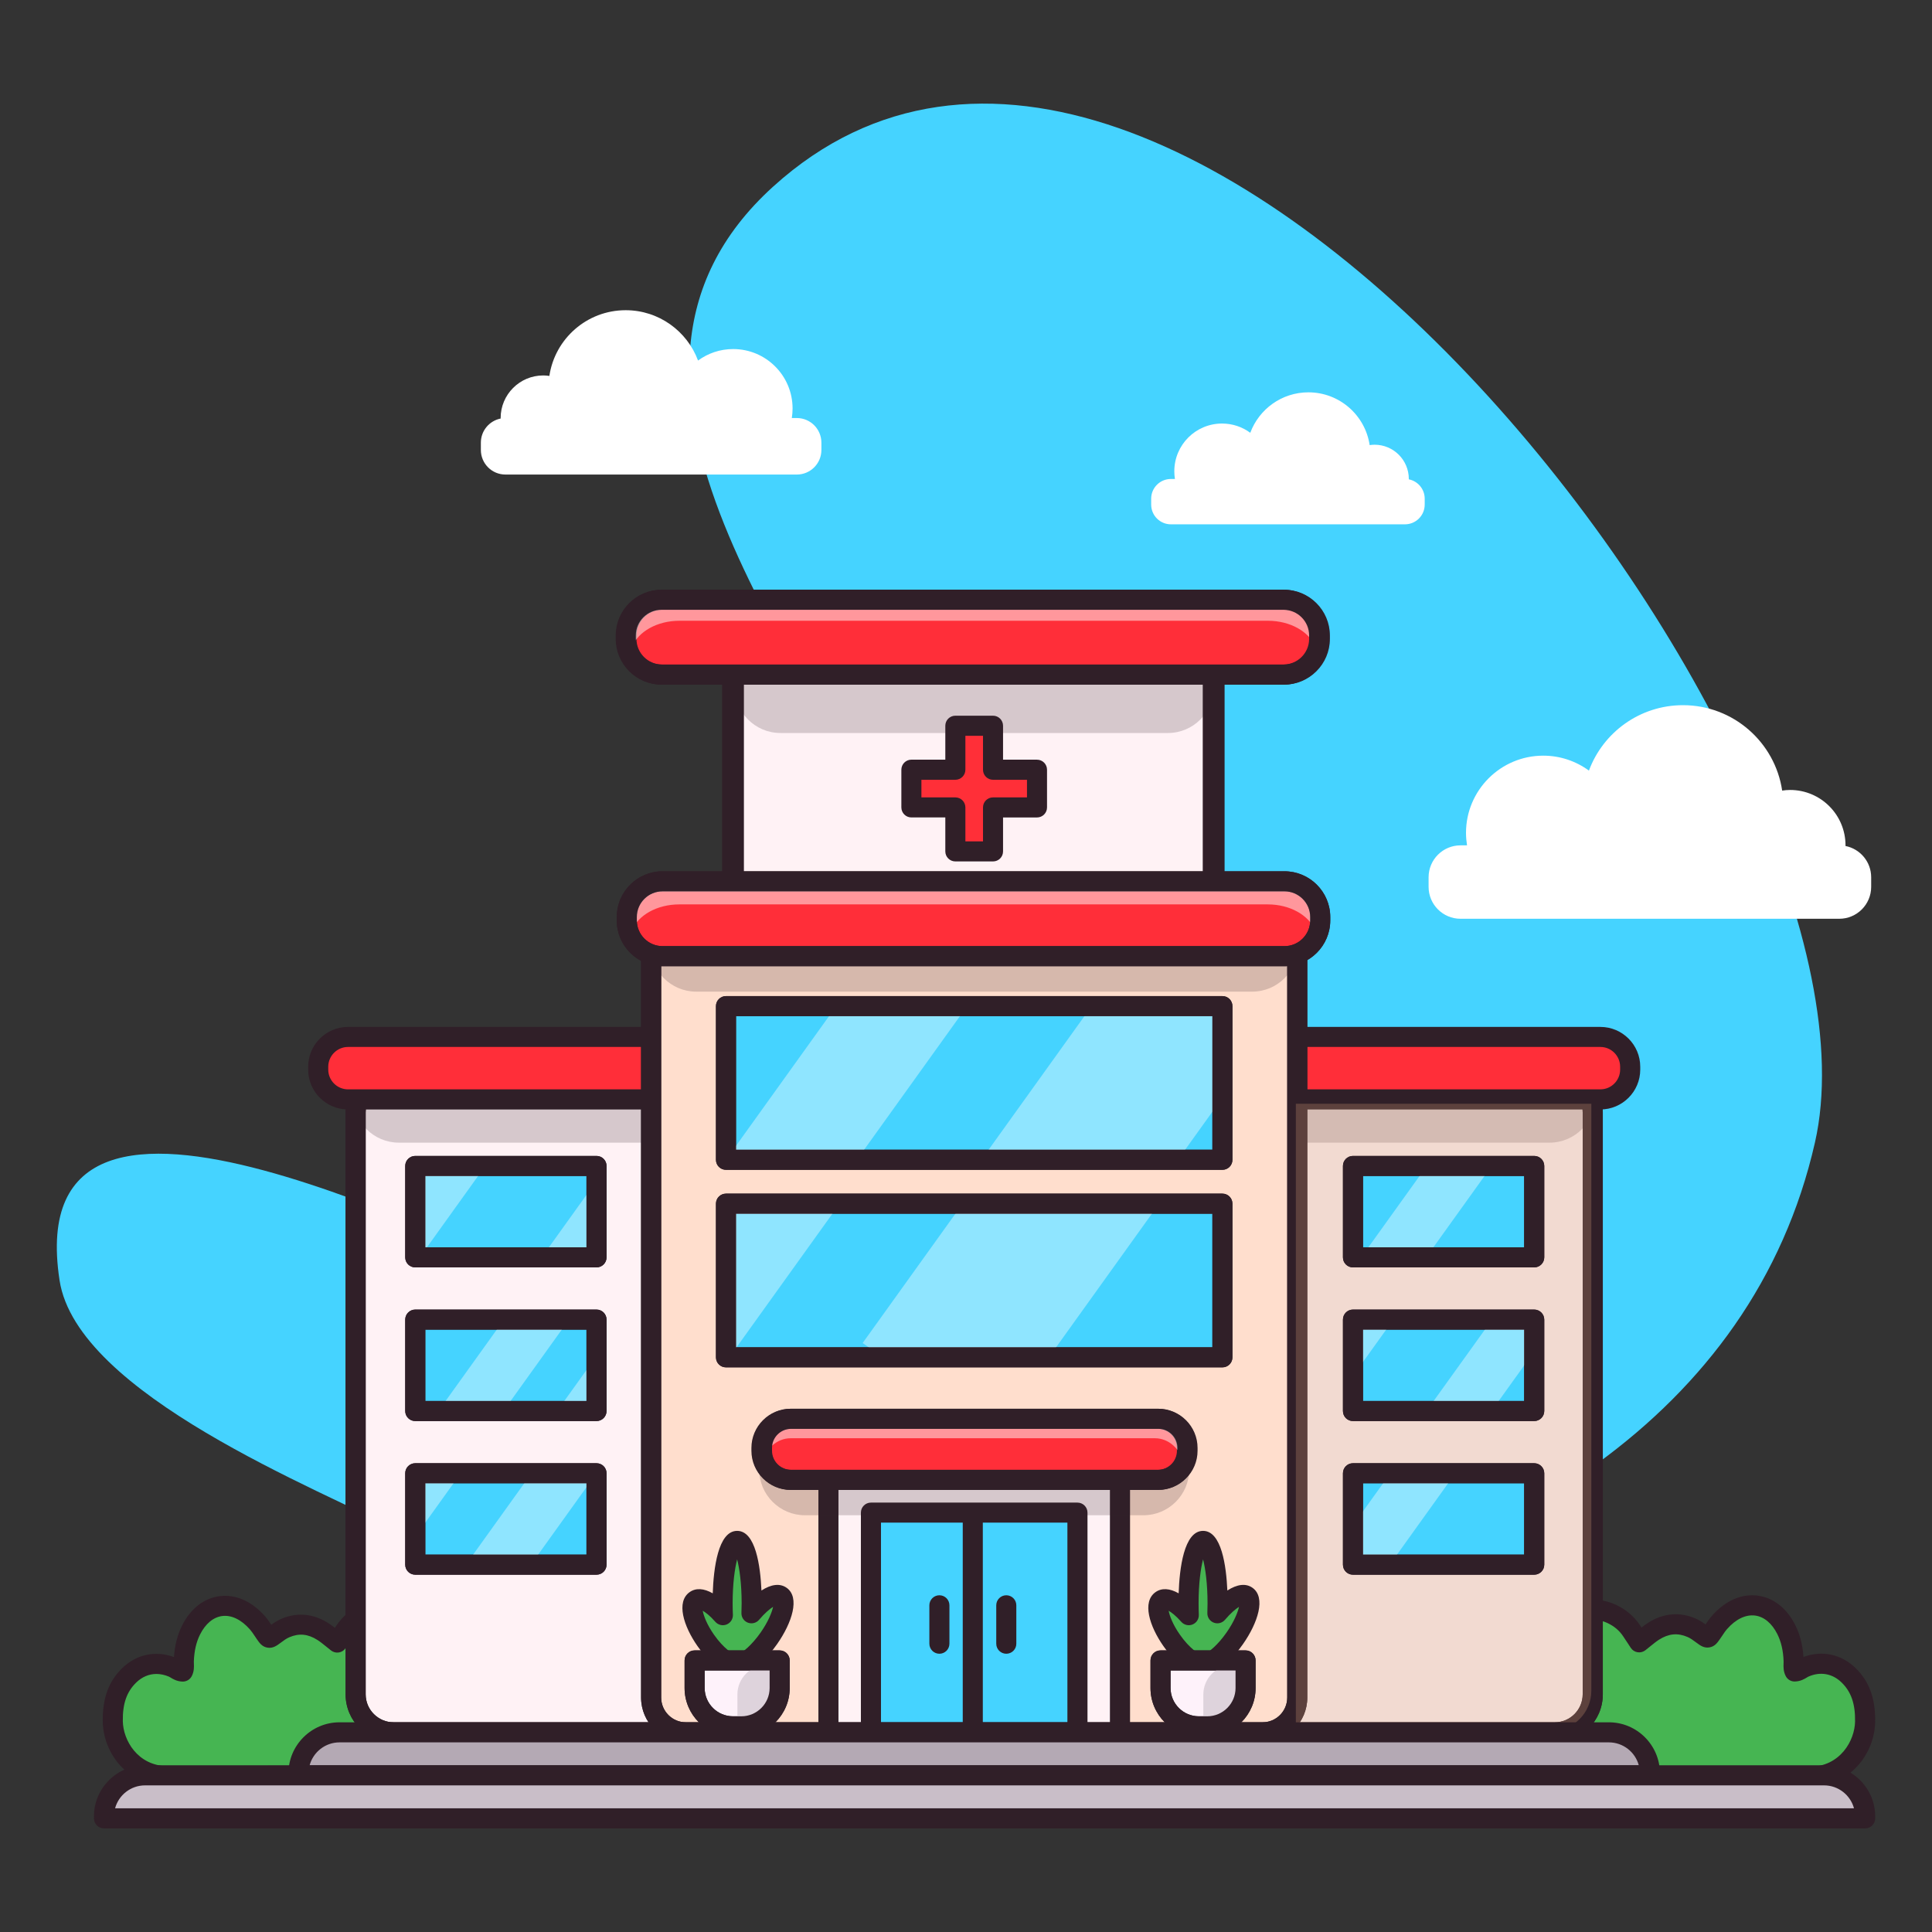 <?xml version="1.0" encoding="utf-8"?>
<!-- Generator: Adobe Illustrator 16.0.0, SVG Export Plug-In . SVG Version: 6.00 Build 0)  -->
<!DOCTYPE svg PUBLIC "-//W3C//DTD SVG 1.1//EN" "http://www.w3.org/Graphics/SVG/1.1/DTD/svg11.dtd">
<svg version="1.1" id="Layer_1" xmlns="http://www.w3.org/2000/svg" xmlns:xlink="http://www.w3.org/1999/xlink" x="0px" y="0px"
	 width="85px" height="85px" viewBox="0 0 85 85" enable-background="new 0 0 85 85" xml:space="preserve">
<rect x="0" y="0" width="85" height="85" fill="#333333" stroke="none"/>
<g>
	<g>
		<path fill="#45D3FF" d="M17.833,67.478c17.31,8.88,56.533,6.908,62.017-17.212C83.637,33.607,51.803-7.913,34.016,8.209
			c-9.487,8.598,1.903,21.176,5.495,29.501c5.022,11.64-2.049,21.261-14.857,18.604c-3.629-0.754-23.896-12.126-22.033,0.018
			C3.387,61.329,13.968,65.495,17.833,67.478z"/>
		<path fill="#FFFFFF" d="M51.514,21.073h0.178c-0.018-0.11-0.027-0.223-0.027-0.339c0-1.16,0.939-2.1,2.1-2.1
			c0.465,0,0.895,0.151,1.242,0.407c0.385-1.039,1.385-1.78,2.557-1.78c1.367,0,2.5,1.008,2.695,2.322
			c0.072-0.01,0.143-0.017,0.217-0.017c0.832,0,1.506,0.674,1.506,1.506c0,0.006,0,0.011,0,0.017
			c0.398,0.079,0.699,0.43,0.699,0.852v0.259c0,0.479-0.389,0.868-0.869,0.868H51.514c-0.479,0-0.867-0.389-0.867-0.868v-0.259
			C50.646,21.462,51.035,21.073,51.514,21.073z"/>
		<path fill="#FFFFFF" d="M64.258,37.192h0.285c-0.027-0.179-0.045-0.361-0.045-0.548c0-1.876,1.523-3.398,3.398-3.398
			c0.752,0,1.447,0.245,2.01,0.658c0.623-1.681,2.24-2.879,4.139-2.879c2.213,0,4.047,1.631,4.363,3.758
			c0.113-0.017,0.229-0.028,0.348-0.028c1.348,0,2.439,1.091,2.439,2.438c0,0.009-0.002,0.018-0.002,0.027
			c0.645,0.127,1.131,0.695,1.131,1.377v0.42c0,0.776-0.629,1.405-1.404,1.405H64.258c-0.777,0-1.406-0.629-1.406-1.405v-0.42
			C62.852,37.821,63.48,37.192,64.258,37.192z"/>
		<path fill="#FFFFFF" d="M35.057,18.392h-0.221c0.022-0.137,0.034-0.278,0.034-0.421c0-1.444-1.17-2.614-2.614-2.614
			c-0.579,0-1.113,0.188-1.545,0.506c-0.479-1.293-1.724-2.215-3.184-2.215c-1.704,0-3.114,1.255-3.357,2.891
			c-0.088-0.013-0.177-0.021-0.269-0.021c-1.036,0-1.875,0.84-1.875,1.875c0,0.007,0.001,0.014,0.001,0.021
			c-0.496,0.098-0.871,0.535-0.871,1.06v0.323c0,0.597,0.484,1.081,1.081,1.081h12.82c0.597,0,1.081-0.484,1.081-1.081v-0.323
			C36.137,18.876,35.653,18.392,35.057,18.392z"/>
		<g>
			<g>
				<path fill="#46B552" d="M72.117,72.254c-0.129-0.195-0.232-0.356-0.34-0.516c-0.221-0.33-0.516-0.571-0.877-0.738
					c-0.811-0.376-1.705-0.117-2.186,0.638c-0.168,0.267-0.287,0.554-0.354,0.863c-0.037,0.17-0.08,0.339-0.117,0.492
					c-0.119,0.026-0.174-0.03-0.23-0.075c-0.66-0.52-1.373-0.524-2.102-0.186c-1.391,0.646-2.25,2.283-2.014,3.808
					c0.078,0.503,0.355,0.913,0.66,1.299c0.158,0.2,0.402,0.304,0.67,0.315c0.133,0.006,0.268,0.005,0.402,0.006
					c4.646,0,9.293-0.023,13.941,0.013c1.592,0.013,2.469-1.304,2.484-2.433c0.012-0.779-0.15-1.476-0.727-2.036
					c-0.533-0.52-1.254-0.647-1.939-0.348c-0.135,0.059-0.242,0.174-0.434,0.181c-0.078-0.143-0.039-0.308-0.045-0.462
					c-0.018-0.481-0.104-0.946-0.322-1.38c-0.641-1.276-1.947-1.443-2.939-0.316c-0.127,0.145-0.229,0.312-0.338,0.471
					c-0.166,0.24-0.168,0.247-0.41,0.066c-0.154-0.117-0.311-0.23-0.49-0.308c-0.582-0.248-1.137-0.177-1.66,0.156
					C72.541,71.899,72.354,72.07,72.117,72.254z"/>
				<path fill="#301F28" d="M79.594,78.615c-0.008,0-0.018-0.001-0.025-0.001c-3.328-0.025-6.713-0.021-9.986-0.017
					c-1.301,0.002-2.602,0.004-3.9,0.004c-0.018,0-0.035,0-0.051,0H65.6c-0.131,0-0.262,0-0.391-0.006
					c-0.41-0.019-0.764-0.189-0.996-0.483c-0.334-0.423-0.656-0.897-0.75-1.505c-0.266-1.714,0.707-3.552,2.264-4.275
					c0.789-0.368,1.549-0.362,2.217,0.01c0.08-0.332,0.213-0.648,0.398-0.94c0.6-0.943,1.729-1.273,2.744-0.802
					c0.441,0.205,0.799,0.505,1.059,0.893c0.025,0.037,0.051,0.075,0.076,0.113c0.094-0.075,0.189-0.146,0.295-0.213
					c0.658-0.421,1.375-0.486,2.07-0.19c0.168,0.072,0.312,0.164,0.451,0.265c0.084-0.126,0.172-0.255,0.281-0.379
					c0.584-0.664,1.299-0.979,2.01-0.888c0.693,0.089,1.281,0.55,1.656,1.297c0.207,0.411,0.326,0.871,0.361,1.401
					c0.814-0.302,1.662-0.124,2.293,0.489c0.602,0.586,0.875,1.335,0.861,2.358C82.479,77.16,81.387,78.614,79.594,78.615z
					 M73.461,77.711c2.033,0,4.084,0.004,6.113,0.021c0.008,0,0.014,0,0.02,0c1.375,0,2.01-1.166,2.021-1.998
					c0.012-0.774-0.172-1.303-0.594-1.713c-0.402-0.393-0.934-0.487-1.453-0.259c-0.025,0.01-0.047,0.025-0.07,0.039
					c-0.111,0.067-0.279,0.169-0.525,0.178c-0.172,0.006-0.324-0.083-0.404-0.23c-0.113-0.211-0.105-0.423-0.1-0.562
					c0.002-0.031,0.004-0.063,0.002-0.095c-0.016-0.469-0.107-0.86-0.275-1.197c-0.238-0.477-0.588-0.767-0.979-0.817
					c-0.412-0.053-0.852,0.158-1.234,0.595c-0.076,0.086-0.146,0.191-0.221,0.304c-0.029,0.042-0.057,0.085-0.086,0.126
					c-0.115,0.168-0.232,0.338-0.471,0.376c-0.238,0.039-0.406-0.086-0.568-0.208c-0.146-0.109-0.268-0.198-0.398-0.253
					c-0.432-0.185-0.828-0.146-1.248,0.121c-0.121,0.078-0.24,0.175-0.379,0.287c-0.07,0.058-0.145,0.117-0.223,0.179
					c-0.098,0.076-0.223,0.108-0.344,0.087c-0.123-0.02-0.23-0.09-0.297-0.193l-0.121-0.185c-0.076-0.116-0.145-0.222-0.217-0.327
					c-0.17-0.255-0.398-0.445-0.695-0.583c-0.613-0.284-1.266-0.094-1.627,0.474c-0.141,0.223-0.24,0.465-0.295,0.719
					c-0.027,0.124-0.057,0.247-0.086,0.365l-0.033,0.137c-0.039,0.165-0.17,0.293-0.336,0.329c-0.314,0.069-0.512-0.091-0.586-0.15
					c-0.5-0.394-1.021-0.436-1.654-0.142c-1.213,0.563-1.971,2-1.762,3.34c0.059,0.382,0.27,0.713,0.57,1.092
					c0.094,0.12,0.254,0.145,0.342,0.148c0.117,0.005,0.234,0.005,0.352,0.005h0.031c1.314,0.008,2.633-0.002,3.949-0.003
					C70.859,77.713,72.156,77.711,73.461,77.711z"/>
			</g>
			<g>
				<path fill="#46B552" d="M14.836,72.269c0.127-0.194,0.23-0.354,0.336-0.513c0.22-0.327,0.514-0.566,0.872-0.732
					c0.805-0.374,1.694-0.117,2.17,0.633c0.167,0.265,0.287,0.55,0.352,0.857c0.036,0.169,0.08,0.336,0.116,0.489
					c0.118,0.025,0.172-0.03,0.229-0.075c0.656-0.516,1.364-0.521,2.087-0.185c1.381,0.643,2.235,2.269,2,3.782
					c-0.077,0.5-0.354,0.907-0.656,1.29c-0.158,0.199-0.4,0.302-0.665,0.313c-0.133,0.006-0.267,0.006-0.399,0.006
					c-4.616,0-9.232-0.023-13.848,0.013c-1.583,0.013-2.453-1.295-2.469-2.417c-0.011-0.773,0.15-1.465,0.723-2.021
					c0.53-0.516,1.246-0.644,1.927-0.345c0.132,0.058,0.241,0.172,0.43,0.179c0.077-0.142,0.039-0.306,0.044-0.459
					c0.017-0.479,0.104-0.939,0.321-1.37c0.637-1.269,1.935-1.434,2.919-0.314c0.126,0.144,0.227,0.31,0.336,0.468
					c0.164,0.238,0.167,0.245,0.407,0.065c0.154-0.116,0.308-0.229,0.487-0.306c0.578-0.246,1.129-0.176,1.648,0.155
					C14.414,71.916,14.601,72.086,14.836,72.269z"/>
				<path fill="#301F28" d="M7.409,78.59c-1.782,0-2.868-1.446-2.888-2.853c-0.015-1.018,0.257-1.763,0.856-2.346
					c0.626-0.608,1.468-0.785,2.276-0.487c0.037-0.525,0.154-0.981,0.359-1.389c0.374-0.743,0.958-1.201,1.647-1.29
					c0.709-0.092,1.418,0.222,1.999,0.882c0.108,0.123,0.194,0.251,0.277,0.375c0.141-0.102,0.281-0.19,0.447-0.262
					c0.692-0.294,1.404-0.229,2.06,0.189c0.103,0.065,0.197,0.136,0.291,0.21c0.024-0.037,0.048-0.074,0.073-0.11
					c0.259-0.385,0.613-0.684,1.052-0.888c1.011-0.468,2.134-0.141,2.729,0.798c0.184,0.29,0.316,0.603,0.395,0.932
					c0.665-0.369,1.418-0.374,2.202-0.009c1.547,0.72,2.515,2.547,2.251,4.25c-0.094,0.604-0.414,1.076-0.746,1.497
					c-0.231,0.292-0.583,0.463-0.992,0.48c-0.136,0.006-0.272,0.004-0.407,0.006c-1.315,0.007-2.625-0.002-3.932-0.004
					c-3.253-0.004-6.617-0.009-9.924,0.017C7.426,78.589,7.417,78.59,7.409,78.59z M6.882,73.647c-0.324,0-0.632,0.128-0.889,0.378
					c-0.419,0.407-0.601,0.931-0.589,1.699c0.012,0.825,0.643,1.981,2.005,1.981c0.006,0,0.013,0,0.019,0
					c3.312-0.026,6.677-0.021,9.932-0.017c1.307,0.002,2.612,0.009,3.919,0.003c0.135,0,0.257,0.001,0.38-0.005
					c0.085-0.004,0.243-0.027,0.337-0.146c0.297-0.377,0.507-0.705,0.566-1.084c0.206-1.33-0.546-2.754-1.75-3.314
					c-0.626-0.291-1.144-0.249-1.627,0.132c-0.085,0.068-0.282,0.228-0.597,0.159c-0.166-0.036-0.296-0.164-0.335-0.329
					l-0.034-0.139c-0.028-0.116-0.058-0.238-0.084-0.36c-0.054-0.252-0.153-0.491-0.293-0.713c-0.357-0.562-1.004-0.751-1.612-0.47
					c-0.295,0.137-0.521,0.326-0.69,0.579c-0.069,0.103-0.138,0.208-0.212,0.322l-0.122,0.186c-0.068,0.103-0.175,0.173-0.297,0.193
					s-0.246-0.012-0.343-0.087c-0.079-0.062-0.152-0.121-0.223-0.179c-0.137-0.11-0.255-0.207-0.375-0.283
					c-0.416-0.266-0.809-0.305-1.237-0.121c-0.128,0.054-0.25,0.142-0.395,0.252c-0.154,0.114-0.328,0.246-0.567,0.206
					c-0.237-0.038-0.354-0.207-0.467-0.371c-0.03-0.045-0.059-0.087-0.086-0.128c-0.074-0.111-0.145-0.216-0.22-0.302
					c-0.38-0.433-0.814-0.643-1.223-0.59c-0.389,0.051-0.733,0.338-0.971,0.811c-0.167,0.333-0.257,0.722-0.274,1.188
					c-0.001,0.031,0,0.062,0.002,0.095c0.006,0.139,0.015,0.349-0.099,0.56c-0.08,0.147-0.238,0.235-0.405,0.23
					c-0.244-0.009-0.411-0.109-0.522-0.177c-0.023-0.014-0.045-0.028-0.069-0.039C7.25,73.688,7.063,73.647,6.882,73.647z"/>
			</g>
			<g>
				<g>
					<g>
						<path fill="#FFF2F5" d="M68.402,76.216H17.319c-0.924,0-1.673-0.749-1.673-1.673V48.941c0-0.925,0.749-1.674,1.673-1.674
							h51.083c0.924,0,1.672,0.749,1.672,1.674v25.602C70.074,75.467,69.326,76.216,68.402,76.216z"/>
						<path fill="#301F28" d="M68.402,76.658H17.319c-1.166,0-2.114-0.949-2.114-2.115V48.941c0-1.167,0.948-2.115,2.114-2.115
							h51.083c1.166,0,2.115,0.948,2.115,2.115v25.602C70.518,75.709,69.568,76.658,68.402,76.658z M17.319,47.71
							c-0.679,0-1.231,0.552-1.231,1.231v25.602c0,0.679,0.552,1.231,1.231,1.231h51.083c0.678,0,1.23-0.553,1.23-1.231V48.941
							c0-0.68-0.553-1.231-1.23-1.231H17.319z"/>
					</g>
					<g>
						<g>
							<g>
								<rect x="18.27" y="51.296" fill="#45D3FF" width="7.974" height="4.022"/>
								<path fill="#301F28" d="M26.244,55.76H18.27c-0.244,0-0.442-0.197-0.442-0.441v-4.022c0-0.244,0.198-0.441,0.442-0.441
									h7.974c0.244,0,0.442,0.197,0.442,0.441v4.022C26.686,55.562,26.488,55.76,26.244,55.76z M18.712,54.877h7.09v-3.139h-7.09
									V54.877z"/>
							</g>
							<polygon opacity="0.4" fill="#FFFFFF" points="26.074,55.29 26.074,52.192 23.852,55.29 							"/>
							<g>
								<rect x="18.27" y="58.057" fill="#45D3FF" width="7.974" height="4.021"/>
								<path fill="#301F28" d="M26.244,62.521H18.27c-0.244,0-0.442-0.198-0.442-0.442v-4.021c0-0.244,0.198-0.442,0.442-0.442
									h7.974c0.244,0,0.442,0.198,0.442,0.442v4.021C26.686,62.322,26.488,62.521,26.244,62.521z M18.712,61.637h7.09v-3.139
									h-7.09V61.637z"/>
							</g>
							<g>
								<rect x="18.27" y="64.816" fill="#45D3FF" width="7.974" height="4.022"/>
								<path fill="#301F28" d="M26.244,69.28H18.27c-0.244,0-0.442-0.197-0.442-0.441v-4.022c0-0.244,0.198-0.441,0.442-0.441
									h7.974c0.244,0,0.442,0.197,0.442,0.441v4.022C26.686,69.083,26.488,69.28,26.244,69.28z M18.712,68.396h7.09v-3.138h-7.09
									V68.396z"/>
							</g>
							<polygon opacity="0.4" fill="#FFFFFF" points="23.358,68.839 26.244,64.816 23.383,64.816 20.498,68.839 							"/>
							<polygon opacity="0.4" fill="#FFFFFF" points="18.537,51.232 18.27,51.604 18.27,55.255 18.512,55.255 21.397,51.232 							
								"/>
							<polygon opacity="0.4" fill="#FFFFFF" points="22.186,62.026 25.071,58.004 22.21,58.004 19.325,62.026 							"/>
							<polygon opacity="0.4" fill="#FFFFFF" points="26.094,61.776 26.094,59.871 24.727,61.776 							"/>
							<polygon opacity="0.4" fill="#FFFFFF" points="20.224,64.881 18.426,64.881 18.426,67.387 							"/>
						</g>
						<g>
							<path fill="#301F28" d="M26.244,55.76H18.27c-0.244,0-0.442-0.197-0.442-0.441v-4.022c0-0.244,0.198-0.441,0.442-0.441h7.974
								c0.244,0,0.442,0.197,0.442,0.441v4.022C26.686,55.562,26.488,55.76,26.244,55.76z M18.712,54.877h7.09v-3.139h-7.09V54.877z
								"/>
							<path fill="#301F28" d="M26.244,62.521H18.27c-0.244,0-0.442-0.198-0.442-0.442v-4.021c0-0.244,0.198-0.442,0.442-0.442
								h7.974c0.244,0,0.442,0.198,0.442,0.442v4.021C26.686,62.322,26.488,62.521,26.244,62.521z M18.712,61.637h7.09v-3.139h-7.09
								V61.637z"/>
							<path fill="#301F28" d="M26.244,69.28H18.27c-0.244,0-0.442-0.197-0.442-0.441v-4.022c0-0.244,0.198-0.441,0.442-0.441h7.974
								c0.244,0,0.442,0.197,0.442,0.441v4.022C26.686,69.083,26.488,69.28,26.244,69.28z M18.712,68.396h7.09v-3.138h-7.09V68.396z
								"/>
						</g>
					</g>
					<path fill="#301F28" d="M68.402,76.658H17.319c-1.166,0-2.114-0.949-2.114-2.115V48.941c0-1.167,0.948-2.115,2.114-2.115
						h51.083c1.166,0,2.115,0.948,2.115,2.115v25.602C70.518,75.709,69.568,76.658,68.402,76.658z M17.319,47.71
						c-0.679,0-1.231,0.552-1.231,1.231v25.602c0,0.679,0.552,1.231,1.231,1.231h51.083c0.678,0,1.23-0.553,1.23-1.231V48.941
						c0-0.68-0.553-1.231-1.23-1.231H17.319z"/>
					<g opacity="0.2">
						<path fill="#301F28" d="M68.172,49.831H17.549c-0.868,0-1.572-0.704-1.572-1.572v-0.149c0-0.868,0.704-1.572,1.572-1.572
							h50.623c0.869,0,1.572,0.704,1.572,1.572v0.149C69.744,49.127,69.041,49.831,68.172,49.831z"/>
						<path fill="#301F28" d="M68.172,50.272H17.549c-1.11,0-2.014-0.903-2.014-2.014v-0.149c0-1.11,0.904-2.014,2.014-2.014h50.623
							c1.111,0,2.014,0.903,2.014,2.014v0.149C70.186,49.369,69.283,50.272,68.172,50.272z M17.549,46.979
							c-0.624,0-1.13,0.507-1.13,1.13v0.149c0,0.623,0.507,1.131,1.13,1.131h50.623c0.623,0,1.131-0.508,1.131-1.131v-0.149
							c0-0.623-0.508-1.13-1.131-1.13H17.549z"/>
					</g>
					<g>
						<path fill="#FF2E39" d="M70.41,48.37H15.312c-0.725,0-1.312-0.588-1.312-1.312v-0.124c0-0.725,0.587-1.312,1.312-1.312H70.41
							c0.725,0,1.312,0.588,1.312,1.312v0.124C71.723,47.782,71.135,48.37,70.41,48.37z"/>
						<path fill="#301F28" d="M70.41,48.812H15.312c-0.967,0-1.754-0.787-1.754-1.754v-0.124c0-0.968,0.787-1.754,1.754-1.754H70.41
							c0.967,0,1.754,0.786,1.754,1.754v0.124C72.164,48.024,71.377,48.812,70.41,48.812z M15.312,46.062
							c-0.48,0-0.87,0.391-0.87,0.871v0.124c0,0.479,0.39,0.87,0.87,0.87H70.41c0.48,0,0.869-0.391,0.869-0.87v-0.124
							c0-0.48-0.389-0.871-0.869-0.871H15.312z"/>
					</g>
					<g>
						<path fill="#FFDECD" d="M55.545,76.216H30.177c-0.845,0-1.53-0.685-1.53-1.53V41.518c0-0.845,0.685-1.53,1.53-1.53h25.368
							c0.844,0,1.529,0.686,1.529,1.53v33.167C57.074,75.531,56.389,76.216,55.545,76.216z"/>
						<path fill="#301F28" d="M55.545,76.658H30.177c-1.087,0-1.972-0.885-1.972-1.973V41.518c0-1.087,0.884-1.972,1.972-1.972
							h25.368c1.086,0,1.971,0.884,1.971,1.972v33.167C57.516,75.773,56.631,76.658,55.545,76.658z M30.177,40.43
							c-0.6,0-1.088,0.488-1.088,1.088v33.167c0,0.601,0.488,1.089,1.088,1.089h25.368c0.6,0,1.088-0.488,1.088-1.089V41.518
							c0-0.6-0.488-1.088-1.088-1.088H30.177z"/>
					</g>
					<g>
						<rect x="32.287" y="28.513" fill="#FFF2F5" width="21.147" height="11.267"/>
						<path fill="#301F28" d="M53.434,40.222H32.287c-0.244,0-0.441-0.198-0.441-0.442V28.513c0-0.244,0.198-0.442,0.441-0.442
							h21.147c0.244,0,0.443,0.198,0.443,0.442V39.78C53.877,40.024,53.678,40.222,53.434,40.222z M32.729,39.338h20.264V28.955
							H32.729V39.338z"/>
					</g>
					<g>
						<rect x="36.447" y="63.389" fill="#FFF2F5" width="12.827" height="12.827"/>
						<path fill="#301F28" d="M49.273,76.658H36.447c-0.244,0-0.441-0.198-0.441-0.442V63.389c0-0.244,0.198-0.441,0.441-0.441
							h12.827c0.244,0,0.443,0.197,0.443,0.441v12.827C49.717,76.46,49.518,76.658,49.273,76.658z M36.889,75.774h11.943V63.831
							H36.889V75.774z"/>
					</g>
					<g opacity="0.2">
						<path fill="#301F28" d="M50.307,66.224H35.415c-0.868,0-1.572-0.704-1.572-1.572v-0.148c0-0.869,0.704-1.572,1.572-1.572
							h14.892c0.867,0,1.572,0.703,1.572,1.572v0.148C51.879,65.52,51.174,66.224,50.307,66.224z"/>
						<path fill="#301F28" d="M50.307,66.665H35.415c-1.11,0-2.014-0.903-2.014-2.014v-0.148c0-1.111,0.904-2.015,2.014-2.015
							h14.892c1.109,0,2.014,0.903,2.014,2.015v0.148C52.32,65.762,51.416,66.665,50.307,66.665z M35.415,63.372
							c-0.624,0-1.13,0.507-1.13,1.131v0.148c0,0.623,0.507,1.131,1.13,1.131h14.892c0.623,0,1.131-0.508,1.131-1.131v-0.148
							c0-0.624-0.508-1.131-1.131-1.131H35.415z"/>
					</g>
					<g>
						<polygon fill="#FF2F38" points="45.625,33.865 43.689,33.865 43.689,31.93 42.031,31.93 42.031,33.865 40.097,33.865 
							40.097,35.523 42.031,35.523 42.031,37.458 43.689,37.458 43.689,35.523 45.625,35.523 						"/>
						<path fill="#301F28" d="M43.689,37.899h-1.658c-0.244,0-0.441-0.198-0.441-0.442v-1.493h-1.493
							c-0.244,0-0.441-0.198-0.441-0.442v-1.658c0-0.244,0.198-0.442,0.441-0.442h1.493V31.93c0-0.244,0.198-0.442,0.441-0.442
							h1.658c0.244,0,0.441,0.198,0.441,0.442v1.493h1.494c0.244,0,0.441,0.198,0.441,0.442v1.658c0,0.244-0.197,0.442-0.441,0.442
							h-1.494v1.493C44.131,37.702,43.934,37.899,43.689,37.899z M42.473,37.016h0.775v-1.493c0-0.244,0.197-0.441,0.441-0.441
							h1.494v-0.775h-1.494c-0.244,0-0.441-0.198-0.441-0.442v-1.493h-0.775v1.493c0,0.244-0.198,0.442-0.442,0.442h-1.493v0.775
							h1.493c0.244,0,0.442,0.197,0.442,0.441V37.016z"/>
					</g>
					<g>
						<g>
							<g>
								<rect x="31.94" y="44.265" fill="#45D3FF" width="21.841" height="6.761"/>
								<path fill="#301F28" d="M53.781,51.467H31.94c-0.244,0-0.441-0.197-0.441-0.441v-6.761c0-0.244,0.198-0.441,0.441-0.441
									h21.841c0.244,0,0.441,0.197,0.441,0.441v6.761C54.223,51.27,54.025,51.467,53.781,51.467z M32.382,50.584H53.34v-5.877
									H32.382V50.584z"/>
							</g>
							<polygon opacity="0.4" fill="#FFFFFF" points="43.178,51.025 51.824,51.025 53.781,48.297 53.781,44.265 48.027,44.265 
															"/>
							<polygon opacity="0.4" fill="#FFFFFF" points="31.94,51.025 37.7,51.025 42.55,44.265 36.79,44.265 							"/>
							<path fill="#301F28" d="M53.781,51.467H31.94c-0.244,0-0.441-0.197-0.441-0.441v-6.761c0-0.244,0.198-0.441,0.441-0.441
								h21.841c0.244,0,0.441,0.197,0.441,0.441v6.761C54.223,51.27,54.025,51.467,53.781,51.467z M32.382,50.584H53.34v-5.877
								H32.382V50.584z"/>
						</g>
						<g>
							<g>
								<rect x="31.94" y="52.956" fill="#45D3FF" width="21.841" height="6.761"/>
								<path fill="#301F28" d="M53.781,60.158H31.94c-0.244,0-0.441-0.197-0.441-0.441v-6.761c0-0.243,0.198-0.441,0.441-0.441
									h21.841c0.244,0,0.441,0.198,0.441,0.441v6.761C54.223,59.961,54.025,60.158,53.781,60.158z M32.382,59.275H53.34v-5.877
									H32.382V59.275z"/>
							</g>
							<polygon opacity="0.4" fill="#FFFFFF" points="36.779,53.18 31.94,53.18 31.94,59.924 							"/>
							<polygon opacity="0.4" fill="#FFFFFF" points="50.963,53.002 42.318,53.002 37.953,59.087 38.894,59.763 46.113,59.763 
															"/>
							<path fill="#301F28" d="M53.781,60.158H31.94c-0.244,0-0.441-0.197-0.441-0.441v-6.761c0-0.243,0.198-0.441,0.441-0.441
								h21.841c0.244,0,0.441,0.198,0.441,0.441v6.761C54.223,59.961,54.025,60.158,53.781,60.158z M32.382,59.275H53.34v-5.877
								H32.382V59.275z"/>
						</g>
					</g>
					<g>
						<g>
							<rect x="38.318" y="66.549" fill="#45D3FF" width="9.084" height="9.667"/>
							<path fill="#301F28" d="M47.402,76.658h-9.084c-0.244,0-0.442-0.198-0.442-0.442v-9.667c0-0.244,0.198-0.441,0.442-0.441
								h9.084c0.244,0,0.443,0.197,0.443,0.441v9.667C47.846,76.46,47.646,76.658,47.402,76.658z M38.76,75.774h8.201V66.99H38.76
								V75.774z"/>
						</g>
						<g>
							<line fill="#FFF0FB" x1="42.799" y1="66.827" x2="42.799" y2="76.216"/>
							<path fill="#301F28" d="M42.799,76.658c-0.244,0-0.442-0.198-0.442-0.442v-9.389c0-0.243,0.198-0.441,0.442-0.441
								s0.441,0.198,0.441,0.441v9.389C43.24,76.46,43.043,76.658,42.799,76.658z"/>
						</g>
						<g>
							<line fill="#FFF0FB" x1="41.33" y1="70.626" x2="41.33" y2="72.315"/>
							<path fill="#301F28" d="M41.33,72.758c-0.244,0-0.442-0.198-0.442-0.442v-1.689c0-0.244,0.198-0.442,0.442-0.442
								c0.244,0,0.441,0.198,0.441,0.442v1.689C41.771,72.56,41.573,72.758,41.33,72.758z"/>
						</g>
						<g>
							<line fill="#FFF0FB" x1="44.272" y1="70.626" x2="44.272" y2="72.315"/>
							<path fill="#301F28" d="M44.272,72.758c-0.243,0-0.441-0.198-0.441-0.442v-1.689c0-0.244,0.198-0.442,0.441-0.442
								c0.244,0,0.442,0.198,0.442,0.442v1.689C44.715,72.56,44.517,72.758,44.272,72.758z"/>
						</g>
					</g>
					<g opacity="0.2">
						<path fill="#301F28" d="M51.385,31.807H34.336c-0.869,0-1.572-0.704-1.572-1.572v-0.149c0-0.869,0.704-1.572,1.572-1.572
							h17.049c0.869,0,1.572,0.704,1.572,1.572v0.149C52.957,31.103,52.254,31.807,51.385,31.807z"/>
						<path fill="#301F28" d="M51.385,32.249H34.336c-1.111,0-2.014-0.904-2.014-2.014v-0.149c0-1.11,0.903-2.014,2.014-2.014
							h17.049c1.111,0,2.014,0.904,2.014,2.014v0.149C53.398,31.345,52.496,32.249,51.385,32.249z M34.336,28.955
							c-0.624,0-1.131,0.507-1.131,1.13v0.149c0,0.624,0.507,1.13,1.131,1.13h17.049c0.625,0,1.131-0.507,1.131-1.13v-0.149
							c0-0.624-0.506-1.13-1.131-1.13H34.336z"/>
					</g>
					<g opacity="0.2">
						<path fill="#301F28" d="M55.09,43.187H30.63c-0.868,0-1.572-0.704-1.572-1.572v-0.149c0-0.869,0.704-1.572,1.572-1.572H55.09
							c0.869,0,1.572,0.704,1.572,1.572v0.149C56.662,42.482,55.959,43.187,55.09,43.187z"/>
						<path fill="#301F28" d="M55.09,43.628H30.63c-1.11,0-2.014-0.903-2.014-2.014v-0.149c0-1.111,0.903-2.014,2.014-2.014H55.09
							c1.111,0,2.016,0.903,2.016,2.014v0.149C57.105,42.725,56.201,43.628,55.09,43.628z M30.63,40.334
							c-0.623,0-1.13,0.507-1.13,1.131v0.149c0,0.623,0.507,1.13,1.13,1.13H55.09c0.625,0,1.131-0.507,1.131-1.13v-0.149
							c0-0.624-0.506-1.131-1.131-1.131H30.63z"/>
					</g>
					<g>
						<g>
							<path fill="#FF2E39" d="M50.938,65.107H34.783c-0.708,0-1.283-0.574-1.283-1.282v-0.121c0-0.709,0.574-1.283,1.283-1.283
								h16.155c0.709,0,1.283,0.574,1.283,1.283v0.121C52.221,64.533,51.646,65.107,50.938,65.107z"/>
							<path fill="#301F28" d="M50.938,65.55H34.783c-0.951,0-1.724-0.773-1.724-1.725v-0.121c0-0.951,0.773-1.725,1.724-1.725
								h16.155c0.951,0,1.725,0.773,1.725,1.725v0.121C52.662,64.776,51.889,65.55,50.938,65.55z M34.783,62.863
								c-0.463,0-0.841,0.377-0.841,0.841v0.121c0,0.464,0.377,0.841,0.841,0.841h16.155c0.465,0,0.842-0.377,0.842-0.841v-0.121
								c0-0.464-0.377-0.841-0.842-0.841H34.783z"/>
						</g>
						<path opacity="0.5" fill="#FFFFFF" d="M34.782,63.277h16.035c0.605,0,1.117,0.476,1.285,1.13
							c0.037-0.146,0.057-0.302,0.057-0.462c0-0.88-0.602-1.593-1.342-1.593H34.782c-0.742,0-1.343,0.713-1.343,1.593
							c0,0.16,0.02,0.315,0.058,0.462C33.664,63.753,34.175,63.277,34.782,63.277z"/>
						<path fill="#301F28" d="M50.963,65.55H34.807c-0.951,0-1.724-0.773-1.724-1.725v-0.121c0-0.951,0.773-1.725,1.724-1.725
							h16.156c0.949,0,1.725,0.773,1.725,1.725v0.121C52.688,64.776,51.912,65.55,50.963,65.55z M34.807,62.863
							c-0.464,0-0.841,0.377-0.841,0.841v0.121c0,0.464,0.377,0.841,0.841,0.841h16.156c0.463,0,0.84-0.377,0.84-0.841v-0.121
							c0-0.464-0.377-0.841-0.84-0.841H34.807z"/>
					</g>
					<path fill="#301F28" d="M55.545,76.658H30.177c-1.087,0-1.972-0.885-1.972-1.973V41.518c0-1.087,0.884-1.972,1.972-1.972
						h25.368c1.086,0,1.971,0.884,1.971,1.972v33.167C57.516,75.773,56.631,76.658,55.545,76.658z M30.177,40.43
						c-0.6,0-1.088,0.488-1.088,1.088v33.167c0,0.601,0.488,1.089,1.088,1.089h25.368c0.6,0,1.088-0.488,1.088-1.089V41.518
						c0-0.6-0.488-1.088-1.088-1.088H30.177z"/>
					<path fill="#301F28" d="M53.357,40.222H32.209c-0.244,0-0.442-0.198-0.442-0.442V28.513c0-0.244,0.198-0.442,0.442-0.442
						h21.148c0.244,0,0.441,0.198,0.441,0.442V39.78C53.799,40.024,53.602,40.222,53.357,40.222z M32.651,39.338h20.265V28.955
						H32.651V39.338z"/>
					<g>
						<g>
							<path fill="#FF2E39" d="M56.512,42.068H29.148c-0.868,0-1.572-0.704-1.572-1.572v-0.149c0-0.868,0.704-1.572,1.572-1.572
								h27.364c0.867,0,1.572,0.704,1.572,1.572v0.149C58.084,41.364,57.379,42.068,56.512,42.068z"/>
							<path fill="#301F28" d="M56.512,42.51H29.148c-1.11,0-2.014-0.903-2.014-2.014v-0.149c0-1.11,0.904-2.014,2.014-2.014h27.364
								c1.109,0,2.014,0.903,2.014,2.014v0.149C58.525,41.606,57.621,42.51,56.512,42.51z M29.148,39.216
								c-0.624,0-1.13,0.507-1.13,1.13v0.149c0,0.624,0.507,1.131,1.13,1.131h27.364c0.623,0,1.131-0.507,1.131-1.131v-0.149
								c0-0.623-0.508-1.13-1.131-1.13H29.148z"/>
						</g>
						<path opacity="0.5" fill="#FFFFFF" d="M29.884,39.79h25.892c0.979,0,1.805,0.477,2.076,1.13
							c0.061-0.146,0.094-0.302,0.094-0.462c0-0.879-0.973-1.592-2.17-1.592H29.884c-1.198,0-2.169,0.713-2.169,1.592
							c0,0.161,0.033,0.316,0.093,0.462C28.078,40.267,28.905,39.79,29.884,39.79z"/>
						<path fill="#301F28" d="M56.512,42.51H29.148c-1.11,0-2.014-0.903-2.014-2.014v-0.149c0-1.11,0.904-2.014,2.014-2.014h27.364
							c1.109,0,2.014,0.903,2.014,2.014v0.149C58.525,41.606,57.621,42.51,56.512,42.51z M29.148,39.216
							c-0.624,0-1.13,0.507-1.13,1.13v0.149c0,0.624,0.507,1.131,1.13,1.131h27.364c0.623,0,1.131-0.507,1.131-1.131v-0.149
							c0-0.623-0.508-1.13-1.131-1.13H29.148z"/>
					</g>
					<g>
						<g>
							<path fill="#FF2E39" d="M56.496,29.68H29.132c-0.868,0-1.572-0.704-1.572-1.572v-0.149c0-0.868,0.704-1.572,1.572-1.572
								h27.364c0.867,0,1.572,0.704,1.572,1.572v0.149C58.068,28.976,57.363,29.68,56.496,29.68z"/>
							<path fill="#301F28" d="M56.496,30.122H29.132c-1.11,0-2.014-0.904-2.014-2.014v-0.149c0-1.11,0.904-2.014,2.014-2.014
								h27.364c1.109,0,2.014,0.904,2.014,2.014v0.149C58.51,29.218,57.605,30.122,56.496,30.122z M29.132,26.828
								c-0.624,0-1.13,0.507-1.13,1.13v0.149c0,0.624,0.507,1.13,1.13,1.13h27.364c0.623,0,1.131-0.507,1.131-1.13v-0.149
								c0-0.624-0.508-1.13-1.131-1.13H29.132z"/>
						</g>
						<path opacity="0.5" fill="#FFFFFF" d="M29.892,27.311h25.891c0.979,0,1.807,0.476,2.076,1.13
							c0.061-0.146,0.094-0.301,0.094-0.462c0-0.879-0.971-1.592-2.17-1.592H29.892c-1.198,0-2.169,0.713-2.169,1.592
							c0,0.161,0.033,0.316,0.093,0.462C28.086,27.787,28.913,27.311,29.892,27.311z"/>
						<path fill="#301F28" d="M56.465,30.122H29.102c-1.11,0-2.014-0.904-2.014-2.014v-0.149c0-1.11,0.904-2.014,2.014-2.014h27.363
							c1.111,0,2.014,0.904,2.014,2.014v0.149C58.479,29.218,57.576,30.122,56.465,30.122z M29.102,26.828
							c-0.624,0-1.13,0.507-1.13,1.13v0.149c0,0.624,0.507,1.13,1.13,1.13h27.363c0.623,0,1.131-0.507,1.131-1.13v-0.149
							c0-0.624-0.508-1.13-1.131-1.13H29.102z"/>
					</g>
					<path opacity="0.28" fill="#D19A74" d="M68.256,76.144H57.012V48.562h13v25.825C70.012,75.356,69.227,76.144,68.256,76.144z"/>
					<g>
						<g>
							<g>
								<rect x="59.525" y="51.296" fill="#45D3FF" width="7.973" height="4.022"/>
								<path fill="#301F28" d="M67.498,55.76h-7.973c-0.244,0-0.441-0.197-0.441-0.441v-4.022c0-0.244,0.197-0.441,0.441-0.441
									h7.973c0.244,0,0.443,0.197,0.443,0.441v4.022C67.941,55.562,67.742,55.76,67.498,55.76z M59.967,54.877h7.09v-3.139h-7.09
									V54.877z"/>
							</g>
							<polygon opacity="0.4" fill="#FFFFFF" points="62.746,55.318 65.631,51.296 62.771,51.296 59.885,55.318 							"/>
							<path fill="#301F28" d="M67.498,55.76h-7.973c-0.244,0-0.441-0.197-0.441-0.441v-4.022c0-0.244,0.197-0.441,0.441-0.441
								h7.973c0.244,0,0.443,0.197,0.443,0.441v4.022C67.941,55.562,67.742,55.76,67.498,55.76z M59.967,54.877h7.09v-3.139h-7.09
								V54.877z"/>
						</g>
						<g>
							<g>
								<rect x="59.525" y="58.057" fill="#45D3FF" width="7.973" height="4.021"/>
								<path fill="#301F28" d="M67.498,62.521h-7.973c-0.244,0-0.441-0.198-0.441-0.442v-4.021c0-0.244,0.197-0.442,0.441-0.442
									h7.973c0.244,0,0.443,0.198,0.443,0.442v4.021C67.941,62.322,67.742,62.521,67.498,62.521z M59.967,61.637h7.09v-3.139
									h-7.09V61.637z"/>
							</g>
							<polygon opacity="0.4" fill="#FFFFFF" points="65.619,62.078 67.125,59.98 67.125,58.057 65.645,58.057 62.758,62.078 
															"/>
							<polygon opacity="0.4" fill="#FFFFFF" points="61.312,58.044 59.525,58.044 59.525,60.536 							"/>
							<path fill="#301F28" d="M67.498,62.521h-7.973c-0.244,0-0.441-0.198-0.441-0.442v-4.021c0-0.244,0.197-0.442,0.441-0.442
								h7.973c0.244,0,0.443,0.198,0.443,0.442v4.021C67.941,62.322,67.742,62.521,67.498,62.521z M59.967,61.637h7.09v-3.139h-7.09
								V61.637z"/>
						</g>
						<g>
							<g>
								<rect x="59.525" y="64.816" fill="#45D3FF" width="7.973" height="4.022"/>
								<path fill="#301F28" d="M67.498,69.28h-7.973c-0.244,0-0.441-0.197-0.441-0.441v-4.022c0-0.244,0.197-0.441,0.441-0.441
									h7.973c0.244,0,0.443,0.197,0.443,0.441v4.022C67.941,69.083,67.742,69.28,67.498,69.28z M59.967,68.396h7.09v-3.138h-7.09
									V68.396z"/>
							</g>
							<polygon opacity="0.4" fill="#FFFFFF" points="61.168,64.816 59.525,67.107 59.525,68.839 61.145,68.839 64.029,64.816 
															"/>
							<path fill="#301F28" d="M67.498,69.28h-7.973c-0.244,0-0.441-0.197-0.441-0.441v-4.022c0-0.244,0.197-0.441,0.441-0.441
								h7.973c0.244,0,0.443,0.197,0.443,0.441v4.022C67.941,69.083,67.742,69.28,67.498,69.28z M59.967,68.396h7.09v-3.138h-7.09
								V68.396z"/>
						</g>
					</g>
				</g>
				<g>
					<path fill="#B4A9B4" d="M70.781,76.216H14.939c-0.998,0-1.807,0.809-1.807,1.806v0.086h59.455v-0.086
						C72.588,77.024,71.779,76.216,70.781,76.216z"/>
					<path fill="#301F28" d="M72.588,78.549H13.133c-0.244,0-0.442-0.197-0.442-0.441v-0.086c0-1.239,1.009-2.248,2.249-2.248
						h55.842c1.24,0,2.248,1.009,2.248,2.248v0.086C73.029,78.352,72.832,78.549,72.588,78.549z M13.622,77.666H72.1
						c-0.156-0.581-0.688-1.009-1.318-1.009H14.939C14.31,76.657,13.779,77.085,13.622,77.666z"/>
				</g>
			</g>
			<g>
				<g>
					<path fill="#46B552" d="M34.349,70.215c-0.244-0.17-0.78,0.162-1.287,0.764c0.005-0.143,0.009-0.288,0.009-0.437
						c0-1.518-0.286-2.747-0.639-2.747s-0.639,1.229-0.639,2.747c0,0.178,0.004,0.352,0.012,0.521
						c-0.469-0.537-0.967-0.822-1.206-0.655c-0.29,0.202-0.088,0.991,0.45,1.761c0.421,0.603,0.922,1.015,1.259,1.069
						c0.04,0.033,0.082,0.053,0.124,0.053c0.051,0,0.1-0.028,0.147-0.076c0.345-0.109,0.832-0.539,1.253-1.142
						C34.407,71.249,34.638,70.417,34.349,70.215z"/>
					<path fill="#301F28" d="M32.431,73.731c-0.078,0-0.187-0.017-0.302-0.082c-0.531-0.146-1.086-0.718-1.443-1.229
						c-0.611-0.874-0.953-1.948-0.341-2.376c0.273-0.19,0.626-0.165,1.013,0.056c0.036-1.071,0.228-2.748,1.074-2.748
						c0.814,0,1.022,1.553,1.069,2.624c0.425-0.276,0.812-0.326,1.102-0.123l0-0.001c0.612,0.428,0.236,1.551-0.408,2.473
						c-0.44,0.63-0.951,1.098-1.388,1.275C32.666,73.707,32.528,73.731,32.431,73.731z M30.917,70.866
						c0.04,0.221,0.183,0.606,0.492,1.049c0.434,0.621,0.839,0.865,0.968,0.886c0.01,0.002,0.019,0.004,0.029,0.006
						c0.013-0.005,0.025-0.01,0.039-0.015c0.22-0.069,0.642-0.426,1.024-0.973c0.33-0.473,0.492-0.882,0.544-1.124
						c-0.148,0.093-0.364,0.271-0.614,0.567c-0.122,0.145-0.321,0.195-0.497,0.128c-0.176-0.068-0.289-0.24-0.282-0.429
						c0.005-0.138,0.009-0.276,0.009-0.42c0-0.878-0.096-1.535-0.198-1.936c-0.102,0.4-0.198,1.058-0.198,1.936
						c0,0.172,0.004,0.338,0.012,0.5c0.008,0.188-0.103,0.36-0.277,0.43c-0.174,0.07-0.374,0.022-0.497-0.119
						C31.245,71.094,31.049,70.942,30.917,70.866z M34.096,70.577h0.002H34.096z"/>
				</g>
				<g>
					<g>
						<path fill="#FEF2FA" d="M30.56,73.052h3.742v1.213c0,0.932-0.755,1.687-1.687,1.687h-0.368c-0.932,0-1.687-0.755-1.687-1.687
							V73.052z"/>
						<path fill="#301F28" d="M32.615,76.394h-0.368c-1.174,0-2.128-0.955-2.128-2.129v-1.213c0-0.244,0.197-0.441,0.441-0.441
							h3.742c0.244,0,0.442,0.197,0.442,0.441v1.213C34.744,75.438,33.789,76.394,32.615,76.394z M31.002,73.494v0.771
							c0,0.687,0.559,1.245,1.245,1.245h0.368c0.687,0,1.245-0.559,1.245-1.245v-0.771H31.002z"/>
					</g>
					<path fill="#DED3DC" d="M33.022,75.951c0.714,0,1.292-0.578,1.292-1.292v-1.402h-0.579c-0.713,0-1.292,0.578-1.292,1.292v1.402
						H33.022z"/>
					<path fill="#301F28" d="M32.615,76.394h-0.368c-1.174,0-2.128-0.955-2.128-2.129v-1.213c0-0.244,0.197-0.441,0.441-0.441h3.742
						c0.244,0,0.442,0.197,0.442,0.441v1.213C34.744,75.438,33.789,76.394,32.615,76.394z M31.002,73.494v0.771
						c0,0.687,0.559,1.245,1.245,1.245h0.368c0.687,0,1.245-0.559,1.245-1.245v-0.771H31.002z"/>
				</g>
			</g>
			<g>
				<g>
					<path fill="#46B552" d="M54.848,70.215c-0.244-0.17-0.781,0.162-1.287,0.764c0.004-0.143,0.008-0.288,0.008-0.437
						c0-1.518-0.287-2.747-0.639-2.747c-0.354,0-0.641,1.229-0.641,2.747c0,0.178,0.006,0.352,0.012,0.521
						c-0.469-0.537-0.967-0.822-1.205-0.655c-0.289,0.202-0.088,0.991,0.449,1.761c0.422,0.603,0.924,1.015,1.26,1.069
						c0.041,0.033,0.082,0.053,0.125,0.053c0.051,0,0.1-0.028,0.146-0.076c0.346-0.109,0.832-0.539,1.254-1.142
						C54.904,71.249,55.137,70.417,54.848,70.215z"/>
					<path fill="#301F28" d="M52.93,73.731c-0.078,0-0.188-0.017-0.303-0.082c-0.531-0.146-1.086-0.718-1.443-1.229
						c-0.611-0.874-0.953-1.948-0.342-2.376c0.273-0.19,0.627-0.165,1.014,0.056c0.035-1.071,0.227-2.748,1.074-2.748
						c0.814,0,1.021,1.553,1.068,2.624c0.426-0.276,0.811-0.327,1.102-0.123l0,0c0.611,0.427,0.236,1.55-0.408,2.472
						c-0.439,0.63-0.951,1.098-1.389,1.275C53.162,73.707,53.025,73.731,52.93,73.731z M51.416,70.866
						c0.039,0.221,0.182,0.606,0.492,1.049c0.434,0.621,0.84,0.865,0.967,0.886c0.01,0.002,0.02,0.004,0.029,0.006
						c0.014-0.005,0.025-0.01,0.039-0.015c0.219-0.069,0.643-0.426,1.023-0.973c0.33-0.473,0.492-0.882,0.545-1.124
						c-0.148,0.094-0.363,0.271-0.615,0.567c-0.121,0.145-0.32,0.195-0.496,0.128c-0.176-0.068-0.289-0.24-0.281-0.429
						c0.004-0.137,0.008-0.276,0.008-0.42c0-0.878-0.096-1.535-0.197-1.936c-0.104,0.4-0.197,1.058-0.197,1.936
						c0,0.172,0.004,0.339,0.01,0.501c0.008,0.188-0.102,0.359-0.277,0.429c-0.174,0.07-0.373,0.022-0.496-0.119
						C51.742,71.094,51.547,70.942,51.416,70.866z"/>
				</g>
				<g>
					<g>
						<path fill="#FEF2FA" d="M51.059,73.052h3.742v1.213c0,0.932-0.756,1.687-1.688,1.687h-0.369c-0.932,0-1.686-0.755-1.686-1.687
							V73.052z"/>
						<path fill="#301F28" d="M53.113,76.394h-0.369c-1.174,0-2.127-0.955-2.127-2.129v-1.213c0-0.244,0.197-0.441,0.441-0.441
							h3.742c0.244,0,0.441,0.197,0.441,0.441v1.213C55.242,75.438,54.287,76.394,53.113,76.394z M51.5,73.494v0.771
							c0,0.687,0.559,1.245,1.244,1.245h0.369c0.688,0,1.246-0.559,1.246-1.245v-0.771H51.5z"/>
					</g>
					<path fill="#DED3DC" d="M53.52,75.951c0.715,0,1.293-0.578,1.293-1.292v-1.402h-0.58c-0.713,0-1.291,0.578-1.291,1.292v1.402
						H53.52z"/>
					<path fill="#301F28" d="M53.113,76.394h-0.369c-1.174,0-2.127-0.955-2.127-2.129v-1.213c0-0.244,0.197-0.441,0.441-0.441h3.742
						c0.244,0,0.441,0.197,0.441,0.441v1.213C55.242,75.438,54.287,76.394,53.113,76.394z M51.5,73.494v0.771
						c0,0.687,0.559,1.245,1.244,1.245h0.369c0.688,0,1.246-0.559,1.246-1.245v-0.771H51.5z"/>
				</g>
			</g>
			<g>
				<path fill="#C9BEC8" d="M80.252,78.107H6.381c-0.998,0-1.807,0.809-1.807,1.807V80h77.484v-0.086
					C82.059,78.916,81.25,78.107,80.252,78.107z"/>
				<path fill="#301F28" d="M82.059,80.441H4.574c-0.244,0-0.441-0.197-0.441-0.441v-0.086c0-1.239,1.008-2.248,2.248-2.248h73.871
					c1.24,0,2.248,1.009,2.248,2.248V80C82.5,80.244,82.303,80.441,82.059,80.441z M5.063,79.558h76.505
					c-0.156-0.58-0.688-1.009-1.316-1.009H6.381C5.751,78.549,5.22,78.978,5.063,79.558z"/>
			</g>
		</g>
	</g>
</g>
</svg>
